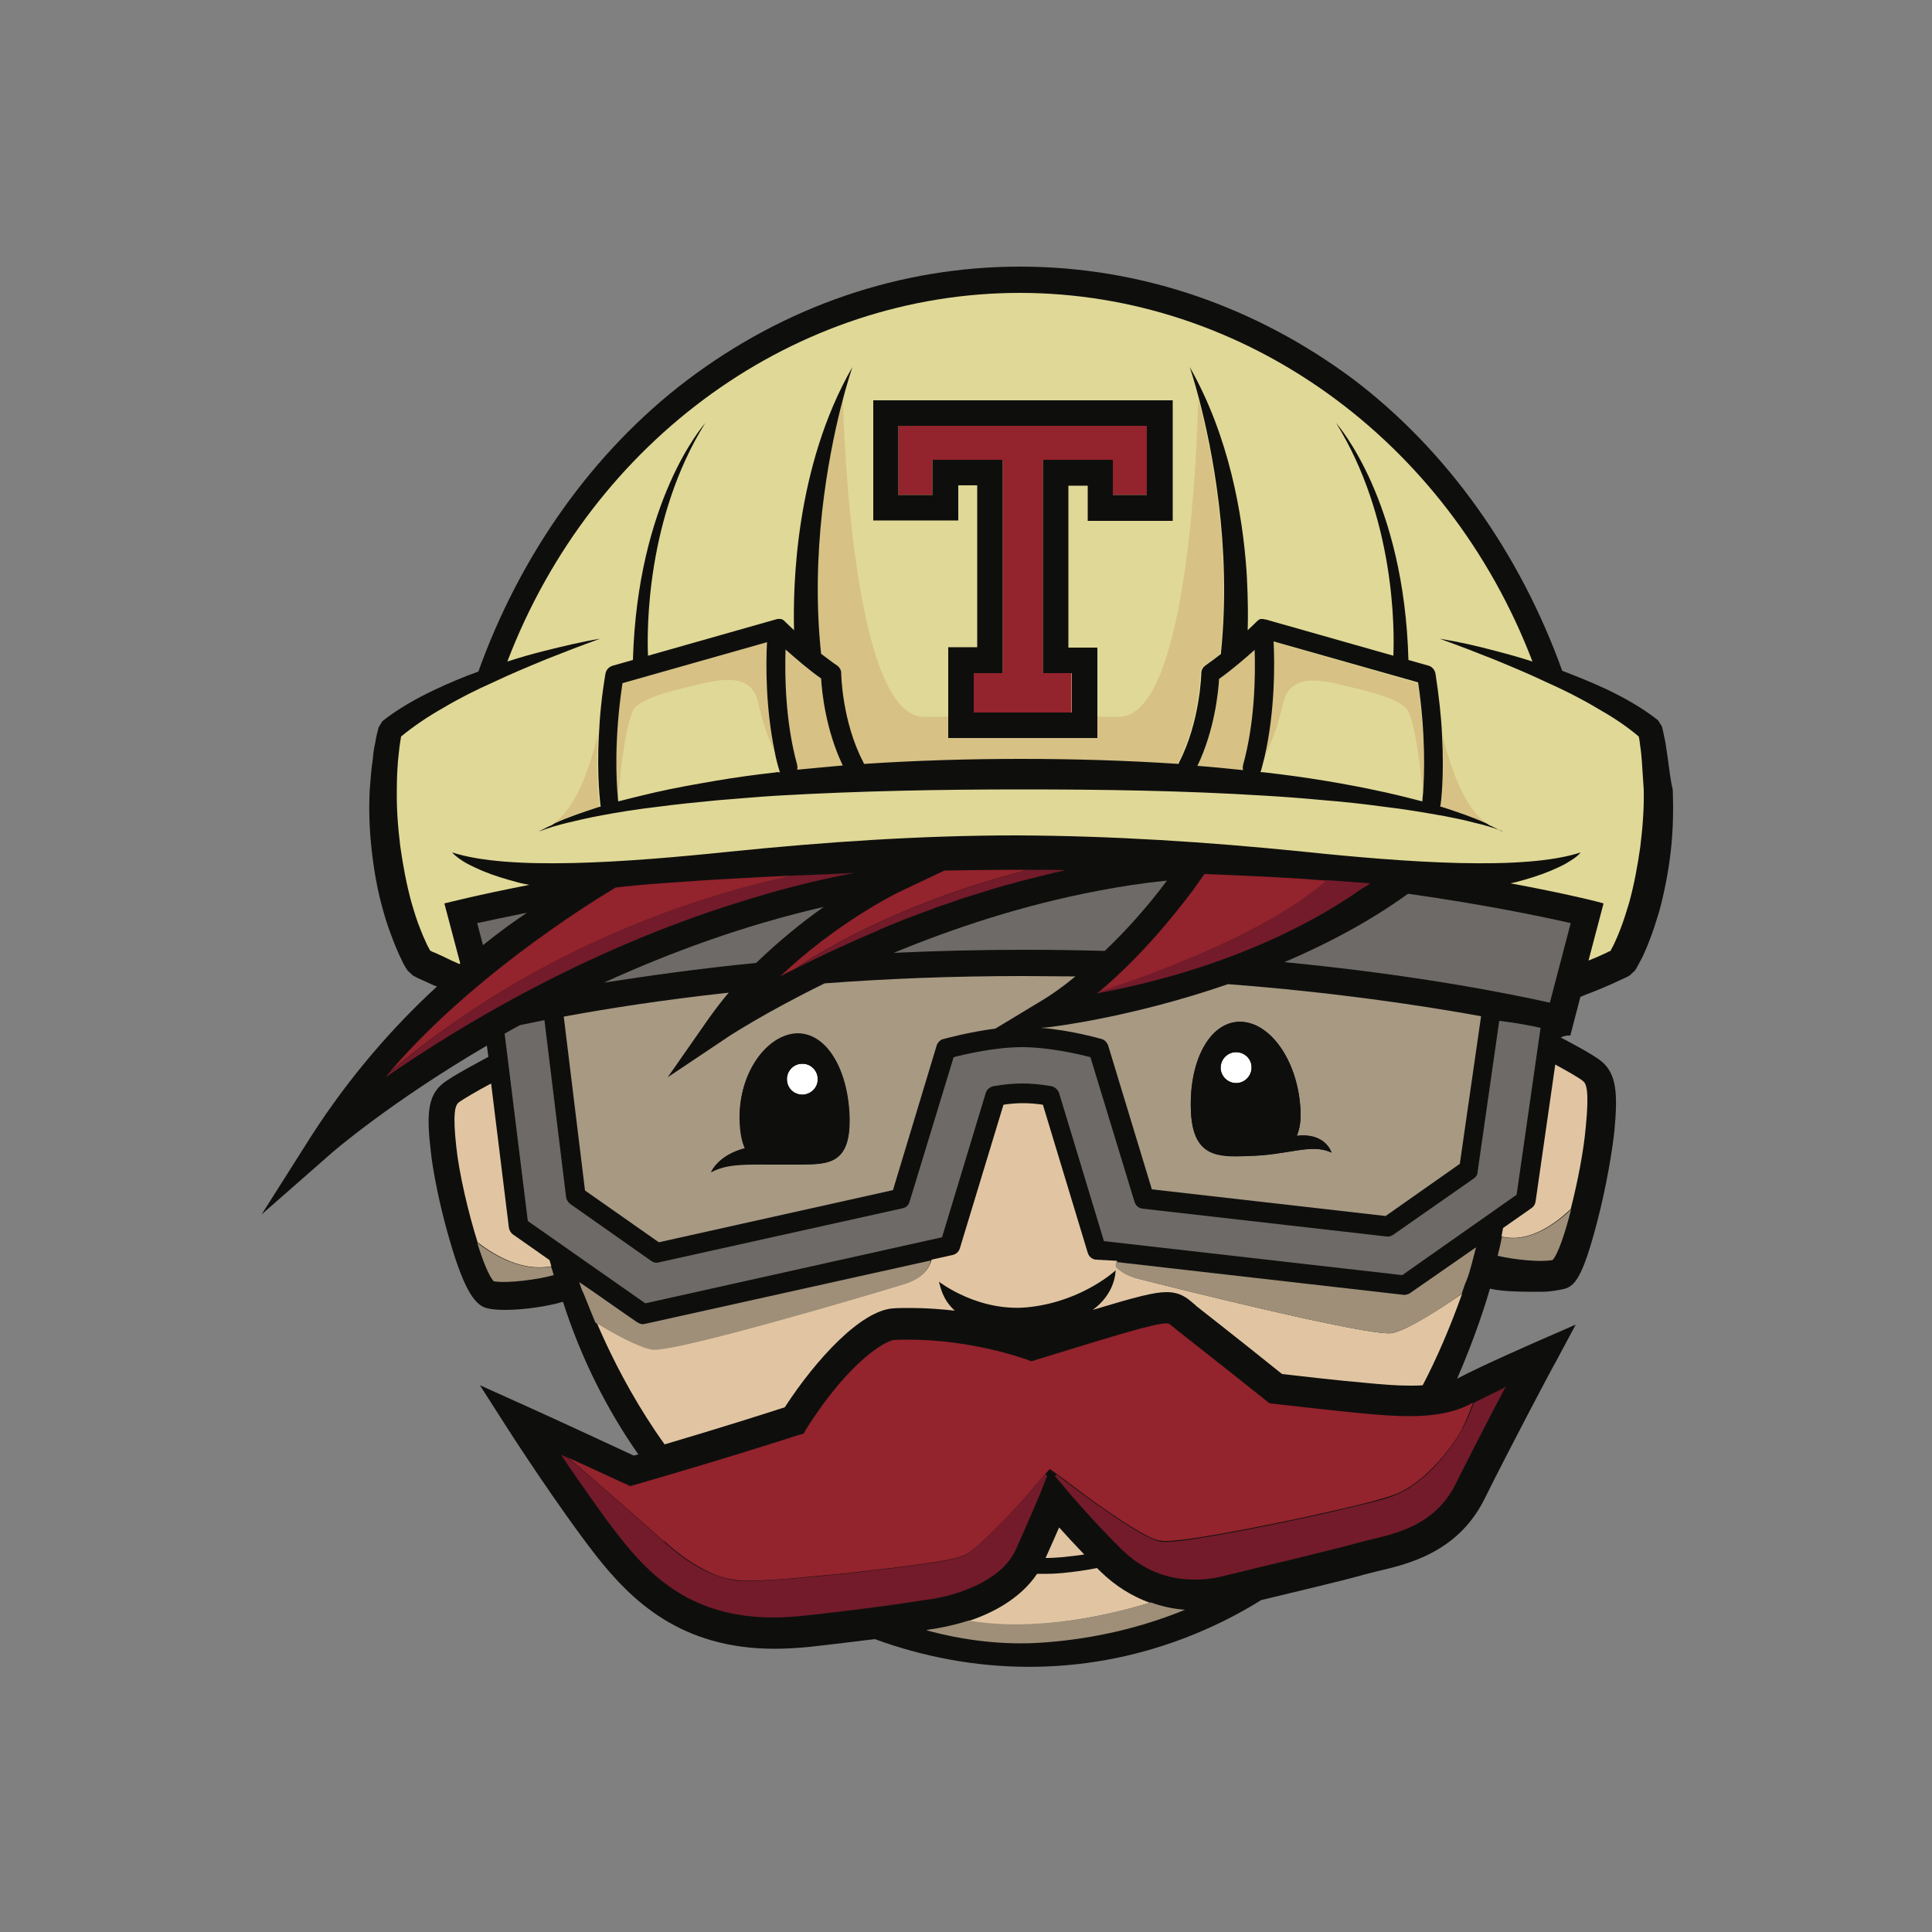 <?xml version="1.0" encoding="utf-8"?>
<!-- Generator: Adobe Illustrator 19.0.0, SVG Export Plug-In . SVG Version: 6.00 Build 0)  -->
<svg version="1.1" id="Layer_1" xmlns="http://www.w3.org/2000/svg" xmlns:xlink="http://www.w3.org/1999/xlink" x="0px" y="0px"
	 viewBox="0 0 500 500" style="enable-background:new 0 0 500 500;" xml:space="preserve">
<rect x="0" y="0" width="500" height="500" fill="#808080" stroke="none"/>
<style type="text/css">
	.st0{fill:#0E0F0D;}
	.st1{fill:#E1C5A2;}
	.st2{fill:#A89983;}
	.st3{fill:#FFFFFF;}
	.st4{fill:#E0D896;}
	.st5{fill:#D7C184;}
	.st6{fill:#9F8F78;}
	.st7{fill:#6E6A67;}
	.st8{fill:#93232C;}
	.st9{fill:#731B2A;}
</style>
<g id="XMLID_1_">
	<path id="XMLID_2_" class="st0" d="M431.6,196.1c-0.2-1.3-0.4-2.7-0.6-4c-0.3-1.3-0.5-2.6-0.9-4.1l-1-1.6c-4.2-3.3-8.7-5.8-13.3-8
		c-3.8-1.8-7.6-3.3-11.5-4.8c-10.8-30.1-29.5-56.8-54-75.4C324.8,79.2,295,69,264,69c-31,0-60.8,10.2-86.2,29.4
		c-24.5,18.6-43.2,45.3-54,75.4c-3.9,1.4-7.7,3-11.5,4.8c-4.6,2.2-9.1,4.7-13.3,8l-1,1.6c-0.4,1.5-0.7,2.7-0.9,4.1
		c-0.3,1.3-0.5,2.6-0.6,4c-0.4,2.6-0.6,5.3-0.8,7.9c-0.3,5.3-0.1,10.6,0.5,15.9c0.6,5.3,1.5,10.5,3,15.7c0.7,2.6,1.6,5.1,2.6,7.7
		c0.5,1.3,1,2.5,1.6,3.8c0.3,0.6,0.6,1.2,0.9,1.9c0.7,1.3,0.9,1.5,1.2,2l1.4,1.3c0.9,0.5,1.6,0.8,2.5,1.2l2.4,1.1
		c0.4,0.2,0.9,0.4,1.3,0.5c-10.8,9.9-22.4,22.9-32.6,38.8l-12.8,20.2l17.9-15.7c0.3-0.3,15.3-13.3,40.4-28l0.4,2.9
		c-1.6,0.9-9.5,5-11.9,7c-3.9,3.2-4.1,8.2-3,17.6c0.5,4.8,2.3,14.1,4.8,22.6c4.2,14.7,7.2,17.3,9.9,17.9c1.2,0.3,2.8,0.4,4.5,0.4
		c4.8,0,11-0.9,15-2.1c4.7,14.7,11.4,27.9,19.5,39.5c-0.4,0.1-0.8,0.2-1.2,0.3c-4.9-2.3-22-10.2-27.8-12.8l-12-5.4l7.1,11.1
		c0.5,0.8,12.8,19.9,22.8,32.8c9.4,12,22.2,24.3,46.4,24.3c2.9,0,6-0.2,9.1-0.5c7.2-0.8,12.6-1.5,16.8-2c25.4,9.3,53.4,9.9,80-0.2
		c7.3-2.8,13.9-6.1,20-9.9c10.3-2.5,21.5-5.1,27-6.7c0.9-0.2,2-0.5,3.2-0.8c7.7-1.8,20.6-4.8,27.5-18.5
		c6.9-13.9,18.2-35.2,18.4-35.4l5.3-9.9l-10.3,4.5c-0.6,0.3-13.6,5.9-20.4,9.5c4.7-10.8,7.5-19.8,8.5-23.3c3.8,0.9,9.4,0.8,13.6,0.8
		c2,0,4.1-0.4,5.5-0.7c2.7-0.7,4.8-2.5,8.7-17.6c2.3-8.8,3.9-18.4,4.4-23.3c0.9-9.6,0.6-14.7-3.3-18c-1.9-1.6-7.7-4.7-10.6-6.2
		c1.6-0.7,2.4-0.5,2.5-0.5l2.6-10c0.9-0.4,1.9-0.8,3-1.2c1.6-0.6,3.2-1.3,4.8-2l2.4-1.1c0.8-0.4,1.6-0.7,2.5-1.2l1.4-1.3
		c0.3-0.5,0.5-0.7,0.6-1c0.9-1.6,1.2-2.2,1.5-2.8c0.6-1.3,1.1-2.5,1.6-3.8c1-2.5,1.8-5.1,2.6-7.7c1.4-5.2,2.4-10.4,3-15.7
		c0.6-5.3,0.7-10.6,0.5-15.9C432.2,201.4,432,198.8,431.6,196.1z"/>
	<path id="XMLID_3_" class="st1" d="M280.6,402.3c-1.9,0.3-3.9,0.5-5.8,0.7c-1.3,0.1-2.6,0.2-3.8,0.2l-0.4,0
		c1.5-3.3,2.6-5.9,3.5-7.9C275.9,397.3,278.1,399.7,280.6,402.3"/>
	<path id="XMLID_4_" class="st2" d="M278.3,252.7c-3,2.5-6.2,4.8-9.6,6.8l-11.1,6.7c-7,0.9-13,2.6-13.4,2.7c-0.2,0-0.4,0.1-0.6,0.2
		c-0.5,0.3-1,0.8-1.2,1.5L231.1,308l-60.6,13.5l-19.1-13.4l-5.5-45c10.8-2,25.3-4.3,42.7-6.2c-1.9,2.2-3.7,4.6-5.4,7l-10.4,14.9
		l15.1-10.1c0.2-0.2,9.8-6.5,25.5-14.2c15.7-1.2,32.9-1.9,51.4-1.9C269.5,252.6,273.9,252.7,278.3,252.7z M184,303.4
		c4.3-2.3,9.2-2,16.8-2c0.8,0,1.7,0,2.5,0c0.8,0,1.5,0,2.3,0c7.8-0.1,14.4,0.7,14.2-11.6c-0.1-12.3-5.6-22.3-13.4-22.2
		c-7.8,0.1-15.4,10.2-15,22.5c0.1,3.2,0.6,5.5,1.4,7.2C186,298.9,184.1,303.1,184,303.4z"/>
	<path id="XMLID_7_" class="st2" d="M383.3,263l-5.5,38.2l-19.2,13.5l-60.5-6.9l-11.3-37.2c-0.3-0.8-0.9-1.5-1.7-1.7
		c-0.4-0.1-7.9-2.3-15.8-2.9l1.5-0.1c1.3-0.1,22.1-2.6,47-11.2C345.3,256.8,367.9,260.2,383.3,263z M344.6,298.3
		c-0.1-0.3-1.7-5.2-9-4.4c0.8-1.8,1.2-4.3,0.9-7.7c-1-12.3-8.1-22-15.9-21.8c-7.8,0.3-12.9,10.5-12.4,22.8
		c0.4,12.3,7,12.2,14.8,11.9C333.5,299,339.3,295.8,344.6,298.3z"/>
	<path id="XMLID_10_" class="st3" d="M323.9,276.2c0,2.2-1.7,4-3.9,4.1c-2.2,0-4-1.7-4.1-3.9c0-2.2,1.7-4,3.9-4.1
		C322.1,272.3,323.9,274,323.9,276.2"/>
	<path id="XMLID_11_" class="st3" d="M211.6,279.2c0.1,2.2-1.7,4-3.9,4.1c-2.2,0.1-4.1-1.7-4.1-3.9c-0.1-2.2,1.7-4.1,3.9-4.1
		C209.7,275.2,211.6,277,211.6,279.2"/>
	<path id="XMLID_12_" class="st1" d="M409.7,279.8c-0.9-0.8-4.1-2.6-7.2-4.3l-5.1,35.5c-0.1,0.7-0.5,1.3-1.1,1.7l-7.3,5.1
		c-0.2,0.9-0.3,1.6-0.4,2.2c7.1,1.8,14-3.4,17.9-7.1c1.8-7,3.4-15.3,3.9-21.3C411.3,282.5,410.6,280.5,409.7,279.8"/>
	<path id="XMLID_13_" class="st1" d="M297.6,414.8c-4.7-1.7-9-4.4-12.8-8.1c-0.3-0.3-0.6-0.6-0.9-0.9c-2.9,0.6-5.9,1-8.9,1.3
		c-1.3,0.1-2.5,0.2-3.8,0.2l-2,0l-0.8,0c-4.5,6.7-12.1,10.4-18,12.3C268.1,422.5,287.5,417.9,297.6,414.8"/>
	<path id="XMLID_14_" class="st1" d="M142.7,327.7c-0.2-0.5-0.3-1.1-0.5-1.6l-9.4-6.6c-0.6-0.4-1-1.1-1.1-1.8l-4.6-37.3
		c-3.4,1.8-7.3,4.1-8.4,4.9c-0.9,0.8-1.6,2.7-0.6,11.6c0.7,6.7,3.1,17,5.5,24.6C128.4,325.2,135.4,329.1,142.7,327.7"/>
	<path id="XMLID_15_" class="st1" d="M283.6,326c-1-0.1-1.8-0.8-2.1-1.8l-11.6-38.3c-2-0.3-3.7-0.4-5.1-0.4c-1.5,0-3.2,0.1-5.1,0.4
		l-11.3,37.2c-0.3,0.9-1,1.5-1.9,1.7l-5.4,1.2c-0.5,1.9-2,4.7-7,6.2c-8.1,2.5-59.3,17.7-65.1,16.9c-3.4-0.5-9.9-4.1-14.7-7
		c-1.9-4.5-3-7.6-3.2-8.3v0l0,0c0.7,2,7.4,21.2,20.9,40c14.6-4.3,27.1-8.3,31.1-9.6c8.2-12.6,19.8-25.1,28.1-25.6
		c1.4-0.1,2.9-0.1,4.4-0.1c4.1,0,7.9,0.3,11.5,0.7c-3.1-2.8-3.7-6-4.1-7.5c0,0,10.6,8.3,24,6.5c13.5-1.7,21.8-9.5,21.8-9.5l0.3-2.4
		L283.6,326"/>
	<path id="XMLID_16_" class="st1" d="M294.5,330.9c-2.8-0.7-4.5-1.9-5.7-3.1l-0.1,1.2c0,0,0,5.7-5.9,10c11.3-3.4,15.9-4.6,19.1-4.6
		c3.5,0,5.3,1.5,6.8,2.8c0.3,0.2,0.6,0.5,0.9,0.8c8.7,6.8,19.1,15.1,22.2,17.6c3.5,0.4,14.7,1.7,21.8,2.3c4.1,0.4,7.7,0.7,11.3,0.7
		c1.2,0,2.2,0,3.3-0.1c3.7-7.1,7.1-15,10.2-23.7c-4.2,2.9-13.7,9.3-18.1,10.2C354.5,346,302.7,333,294.5,330.9"/>
	<path id="XMLID_17_" class="st4" d="M424.9,196.9c-0.1-1.2-0.2-2.5-0.4-3.7c-0.1-0.9-0.2-1.8-0.4-2.6c-3.3-2.8-7-5.2-10.9-7.4
		c-4.2-2.5-8.6-4.7-13.1-6.7c-4.4-2.1-9-4-13.6-5.9c-2.3-0.9-4.6-1.8-6.9-2.7c-2.3-0.9-4.6-1.7-7-2.6c4.9,0.8,9.8,1.9,14.6,3.2
		c3.1,0.8,6.3,1.7,9.4,2.7c-22.1-57.8-75-95.4-132.7-95.4c-57.7,0-110.5,37.6-132.6,95.4c3.1-1,6.2-1.9,9.4-2.7
		c4.8-1.2,9.7-2.4,14.6-3.2c-2.4,0.9-4.7,1.7-7,2.6c-2.3,0.9-4.6,1.8-6.9,2.7c-4.6,1.9-9.2,3.8-13.6,5.9c-4.5,2-8.9,4.2-13.1,6.7
		c-3.9,2.2-7.6,4.7-10.9,7.4c-0.1,0.8-0.3,1.7-0.4,2.6c-0.1,1.2-0.3,2.4-0.4,3.7c-0.2,2.5-0.3,4.9-0.3,7.4c-0.1,5,0.3,9.9,0.9,14.8
		c0.7,4.9,1.6,9.8,2.9,14.5c0.7,2.4,1.4,4.7,2.3,6.9c0.4,1.1,0.9,2.2,1.4,3.3c0.2,0.5,0.5,1.1,0.8,1.6l0.3,0.6
		c0.4,0.2,0.7,0.4,1.1,0.5l2.2,1c1.2,0.6,2.9,1.4,4.3,2l0.2-0.2l-4.1-15.5c0.9-0.2,8.6-2.2,22-4.8c-1.1-0.2-2.2-0.4-3.2-0.7
		c-3-0.8-6-1.7-8.9-2.9c-1.4-0.6-2.9-1.3-4.2-2c-1.4-0.8-2.7-1.7-3.7-2.8c14.7,4.8,45,2.6,71.9-0.2c24.6-2.5,49.3-4.2,74.2-4.2
		c24.8,0.1,49.5,1.7,74.1,4.2c26.9,2.8,57.3,5,71.9,0.2c-1,1.2-2.4,2-3.7,2.8c-1.4,0.8-2.8,1.4-4.2,2c-2.9,1.2-5.9,2.1-8.9,2.9
		c-0.5,0.1-0.9,0.2-1.4,0.3c14.6,2.7,23.2,4.9,24.1,5.2l-3.9,14.8c0.8-0.3,1.6-0.7,2.4-1l2.2-1c0.4-0.2,0.7-0.4,1.1-0.5l0.3-0.6
		c0.3-0.5,0.5-1,0.8-1.6c0.5-1.1,1-2.2,1.4-3.3c0.9-2.3,1.6-4.6,2.3-6.9c1.3-4.7,2.2-9.6,2.9-14.5c0.6-4.9,1-9.8,0.9-14.8
		C425.2,201.8,425.1,199.4,424.9,196.9"/>
	<path id="XMLID_18_" class="st5" d="M324.7,168.2c0.2,6.6,0.1,18.6-3,29.8c-0.1,0.4-0.1,0.9,0,1.3c-3.9-0.4-7.8-0.8-11.8-1.1
		c4.4-9.2,5.4-19,5.6-22.5C318.9,173.3,322.2,170.4,324.7,168.2"/>
	<path id="XMLID_19_" class="st5" d="M212.5,175.7c0.2,3.5,1.2,13.3,5.6,22.5c-3.9,0.3-7.8,0.7-11.8,1.1c0.1-0.4,0.1-0.8,0-1.3
		c-3.1-11.2-3.2-23.2-3-29.8C205.8,170.4,209.1,173.3,212.5,175.7"/>
	<path id="XMLID_20_" class="st5" d="M372.9,208.4l-0.1,0.3c0.4,0.1,0.9,0.3,1.3,0.4c3.6,1.2,7.3,2.4,10.7,4
		c-5.8-3.8-9.5-14.6-11.5-22.9C373.9,201.1,372.9,208,372.9,208.4"/>
	<path id="XMLID_21_" class="st5" d="M198.5,166.1L161,176.7c-2.2,14.6-1.6,25.7-1.2,29.5l0.2-0.1c0,0,1.2-15.9,3.7-22
		c1.3-3.1,9.1-5.1,15.1-6.5c6-1.4,15.5-4.3,17.4,4.1c1.1,5.2,2.7,9.5,4.2,12.7C198,182.9,198.2,171.6,198.5,166.1"/>
	<path id="XMLID_22_" class="st5" d="M329.5,166.1c0.3,5.8,0.4,17.8-2.3,29.8c1.7-3.3,3.6-8.1,4.9-14c1.9-8.4,11.4-5.6,17.4-4.1
		c6,1.4,13.8,3.4,15.1,6.5c2.1,5.2,3.3,17.3,3.6,20.9c0.4-4.6,0.7-15.1-1.3-28.4L329.5,166.1"/>
	<path id="XMLID_23_" class="st5" d="M212.2,169.3c1.3,1.1,2.7,2.1,4.1,3c0.7,0.5,1.1,1.2,1.1,2c0,0.1,0.3,12.5,5.7,23
		c0.1,0.2,0.1,0.3,0.2,0.5c13.6-0.9,27.2-1.3,40.7-1.3c13.6,0,27.2,0.4,40.7,1.3c0.1-0.2,0.1-0.4,0.2-0.5c5.4-10.5,5.7-22.8,5.7-23
		c0-0.8,0.4-1.5,1.1-2c1.3-0.9,2.6-1.9,3.9-2.9l0.2-0.5c2.8-27.6-2.4-53-5.7-65.6c-0.2,8.6-2.2,82.2-20.5,82.2h-23.3h-3.9h-23.3
		c-19.4,0-21-83-21-83l-1,2.9C214,118.7,209.5,143.1,212.2,169.3"/>
	<path id="XMLID_24_" class="st5" d="M155.2,208.7l-0.1-0.3c-0.1-0.4-1-7.3-0.4-18.2c-2,8.3-5.7,19.2-11.5,22.9
		c3.5-1.6,7.1-2.9,10.7-4C154.3,209,154.8,208.9,155.2,208.7"/>
	<path id="XMLID_25_" class="st6" d="M388.7,320.1c-0.3,1.6-0.6,2.9-1.1,4.9c4.2,1,11,1.7,14.2,1.1c1.4-1.5,3.2-6.8,4.8-13.1
		C402.7,316.7,395.8,321.8,388.7,320.1"/>
	<path id="XMLID_26_" class="st6" d="M239.7,421.9c9.9,2.7,20.1,3.9,30.1,3.2c10-0.7,23-2.8,36.9-8.5c-3.1-0.2-6.1-0.9-8.9-1.9
		c-10.2,3.1-29.5,7.7-47.1,4.7c-4.7,1.5-8.3,2-8.7,2.1C241.1,421.6,240.5,421.7,239.7,421.9"/>
	<path id="XMLID_27_" class="st6" d="M143.3,330c-0.2-0.7-0.4-1.5-0.7-2.2c-7.3,1.3-14.3-2.5-19.1-6.2c1.5,4.9,3.1,8.8,4.3,10
		C131.5,332.2,139.4,331.1,143.3,330"/>
	<path id="XMLID_28_" class="st6" d="M154.1,342.3c4.8,2.9,11.3,6.5,14.7,7c5.8,0.8,57-14.4,65.1-16.9c5-1.5,6.6-4.3,7-6.2
		l-73.9,16.4c-0.2,0-0.4,0.1-0.6,0.1h0h0c-0.5,0-1-0.2-1.5-0.5l-2.9-2l-8.6-6v0l-3.5-2.4c0.1,0.2,0.1,0.4,0.2,0.6
		c0.2,0.6,0.4,1.2,0.6,1.7v0C151.1,334.7,152.2,337.8,154.1,342.3"/>
	<path id="XMLID_29_" class="st6" d="M380.6,328.1c0.5-1.7,0.9-3.5,1.4-5.3l-2.6,1.8l-6.9,4.8l-7.5,5.2c-0.4,0.3-0.8,0.4-1.3,0.5
		c-0.2,0-0.3,0-0.5,0l-74.4-8.5l-0.1,1.2c1.1,1.2,2.9,2.4,5.7,3.1c8.2,2.1,60,15.1,65.8,14.1c4.5-0.8,14-7.2,18.1-10.2l0.1-0.3
		c0.3-0.9,0.6-1.9,1-2.8C379.9,330.5,380.3,329.3,380.6,328.1"/>
	<path id="XMLID_30_" class="st7" d="M302,227.9c-0.6,0.8-1.2,1.6-1.9,2.5c-3.5,4.5-8.4,10.2-14.2,15.7c-6.8-0.2-13.7-0.3-20.8-0.3
		c-11.8,0-23.1,0.3-33.8,0.8c15.2-6.3,33.4-12.4,53.1-16.1C290.1,229.4,296,228.5,302,227.9"/>
	<path id="XMLID_31_" class="st7" d="M213.2,234.7c-5.4,3.8-11.5,8.7-17.5,14.5c-15.2,1.5-28.4,3.4-39.4,5.1
		C173.2,246.6,192.3,239.5,213.2,234.7"/>
	<path id="XMLID_32_" class="st7" d="M398.7,266l-6.2,43.2L362.9,330l-77.2-8.8l-11.6-38.3c-0.3-0.9-1.1-1.6-2-1.8
		c-2.9-0.5-5.4-0.7-7.5-0.7c-2.1,0-4.6,0.2-7.5,0.7c-0.9,0.2-1.7,0.8-2,1.8l-11.3,37.3L167,337.3L136.6,316l-6-48.5
		c1.3-0.7,2.6-1.5,4-2.2c1.9-0.4,4-0.8,6.3-1.3l5.6,45.8c0.1,0.7,0.5,1.3,1.1,1.8l20.9,14.7c0.4,0.3,0.9,0.5,1.4,0.5
		c0.2,0,0.4,0,0.6-0.1l63.1-14c0.2-0.1,0.4-0.1,0.6-0.2c0.6-0.3,1-0.8,1.2-1.5l11.4-37.4c3-0.8,10.9-2.6,17.7-2.6
		c6.8,0,14.7,1.8,17.7,2.6l11.4,37.4c0.3,1,1.1,1.7,2.1,1.8l63.1,7.2c0.6,0.1,1.2-0.1,1.7-0.4l20.9-14.6c0.6-0.4,1-1,1-1.7l5.6-39.1
		C392.4,264.7,395.9,265.4,398.7,266"/>
	<path id="XMLID_33_" class="st7" d="M406.5,238.9l-5.4,20.6c-11.1-2.5-35.5-7.3-68.7-10.5c10.8-4.6,21.9-10.4,32-17.7
		C384.1,234.1,398.6,237.1,406.5,238.9"/>
	<path id="XMLID_34_" class="st7" d="M123.5,238.9l1.5,5.7c4.2-3.4,8.1-6.2,11.4-8.4C131.1,237.3,126.7,238.2,123.5,238.9"/>
	<path id="XMLID_35_" class="st8" d="M336.6,227.4c-8.3-0.5-16.6-0.9-24.9-1.2c-0.5,0.7-1.5,2.1-2.9,4.1c-4.5,6-13.2,17-24.5,26.5
		c8.5-2.7,42.1-14,59.1-28.9C341.1,227.7,338.8,227.6,336.6,227.4"/>
	<path id="XMLID_36_" class="st8" d="M275.6,225.2L275.6,225.2c-4.2-0.1-8.4-0.1-12.6-0.1h0c-6.2,0-12.4,0.1-18.6,0.2l-11.4,5.4
		l-0.2,0.1c-1.7,0.8-16.7,8.4-30.9,21.9c1.2-0.7,2.5-1.3,3.9-2c7.7-5.2,28.4-17.5,60.4-25.6C269.4,225.2,272.5,225.2,275.6,225.2"/>
	<path id="XMLID_37_" class="st8" d="M205.3,226.6c-5.3,0.2-10.6,0.5-15.9,0.8c-6.1,0.3-12.3,0.8-18.4,1.2c-3,0.2-6.1,0.5-9.1,0.8
		c-0.9,0.1-1.7,0.2-2.6,0.3c-8,4.8-38.6,24-59.6,49.1c0.4-0.4,0.7-0.9,1.1-1.3C139.8,244.4,182.4,231.5,205.3,226.6"/>
	<path id="XMLID_38_" class="st8" d="M381.2,363c-0.2,0.1-0.5,0.2-0.7,0.4c-3.9,2-9,3.1-15.6,3.1c-3.9,0-7.8-0.3-12.1-0.7
		c-8.5-0.8-23-2.5-23.1-2.5l-1.1-0.1l-0.9-0.7c-0.1-0.1-12.8-10.2-23-18.2c-0.4-0.3-0.8-0.7-1.1-0.9c-1.1-0.9-1.1-0.9-1.7-0.9
		c-3.3,0-12.8,3-33.7,9.4l-1.3,0.4l-1.3-0.5c-0.1,0-13.8-5.1-30.3-5.1c-1.3,0-2.7,0-4,0.1c-1.6,0.1-10.9,4.5-22.7,23.1L208,371
		l-1.4,0.4c-0.2,0.1-20.5,6.6-42.1,12.8l-1.4,0.4l-1.3-0.6c-0.1,0-8.6-4-16.6-7.6c0.6,0.3,1.2,0.5,1.8,0.8
		c7.9,6.8,23.1,20,24.8,21.8c0.2,0.3,0.6,0.6,0.9,0.9c-0.4-0.4-0.8-0.9-1.1-1.4l0,0l0,0l0,0c3.5,3.3,7.4,6.2,11.6,8.2
		c2.1,1,4.4,1.8,6.6,2.1c1.1,0.2,2.3,0.3,3.4,0.3c1.2,0,2.4,0,3.6-0.1c4.7-0.2,9.5-0.6,14.3-1.1c4.8-0.4,9.5-0.9,14.3-1.5
		c4.8-0.5,9.5-1.1,14.2-1.8c2.4-0.3,4.7-0.7,7-1.2c1.1-0.3,2.3-0.6,3.2-1c0.8-0.4,1.8-1.2,2.7-1.9c1.8-1.5,3.5-3.2,5.2-4.9
		c1.7-1.7,3.4-3.4,5-5.2c2.8-2.9,5.2-6,7.9-9c0.3-0.4,0.7-0.8,1.1-1.2l0,0l0,0c0.6,0.4,1.1,0.8,1.7,1.2c3.3,2.4,6.6,5,9.8,7.3
		c4.2,2.9,8.4,5.9,12.8,8.3c1.1,0.6,2.2,1.2,3.3,1.5c0.1,0.1,0.3,0.1,0.4,0.1l0.4,0.1c0.2,0,0.5,0,0.8,0.1c0.6,0,1.2,0,1.8,0
		c2.5-0.2,5-0.5,7.5-0.9c5-0.8,10-1.7,15-2.7c5-1,10-2,14.9-3.1c5-1.1,9.9-2.2,14.9-3.5c2.4-0.7,4.9-1.3,7.1-2.3
		c2.2-1,4.3-2.5,6.2-4.1c3.8-3.3,7.1-7.3,9.8-11.8l0,0C379.5,367.6,380.6,364.9,381.2,363"/>
	<polyline id="XMLID_39_" class="st8" points="288,128.1 296.8,128.1 296.8,110.2 232.5,110.2 232.5,128.1 241.3,128.1 241.3,119 
		259.5,119 259.5,174.2 252,174.2 252,184.4 277.3,184.4 277.3,174.2 269.9,174.2 269.9,119 288,119 288,128.1 	"/>
	<path id="XMLID_40_" class="st9" d="M354.6,228.6L354.6,228.6c-3.7-0.3-7.3-0.5-11-0.8l-0.2,0c-17,14.9-50.7,26.2-59.1,28.9
		c-0.2,0.1-0.3,0.3-0.5,0.4c10.9-2,27.2-5.9,44.1-13.4c8.3-3.7,16.8-8.2,24.8-13.9C353.4,229.5,354,229.1,354.6,228.6"/>
	<path id="XMLID_41_" class="st9" d="M266.3,225.1c-32.1,8.1-52.7,20.4-60.4,25.6c6.2-3.2,13.5-6.6,21.8-10.1l0.1-0.1
		c0.8-0.3,1.7-0.7,2.6-1.1c0.3-0.1,0.6-0.2,0.8-0.3c0.7-0.3,1.5-0.6,2.2-0.9c0.4-0.2,0.8-0.3,1.3-0.5c0.7-0.3,1.4-0.5,2.1-0.8
		c0.5-0.2,1-0.4,1.6-0.6c0.6-0.2,1.3-0.5,1.9-0.7c0.6-0.2,1.2-0.4,1.8-0.7c0.6-0.2,1.2-0.4,1.8-0.6c0.7-0.2,1.4-0.5,2.1-0.7
		c0.5-0.2,1.1-0.4,1.6-0.6c0.8-0.3,1.6-0.5,2.4-0.8c0.5-0.1,0.9-0.3,1.3-0.4c1.3-0.4,2.6-0.8,3.9-1.2c2.8-0.9,5.8-1.7,8.7-2.5
		c3.9-1,7.8-2,11.8-2.9C272.5,225.2,269.4,225.2,266.3,225.1"/>
	<path id="XMLID_42_" class="st9" d="M205.3,226.6c-22.9,4.8-65.5,17.7-104.4,50.9c-0.4,0.4-0.7,0.9-1.1,1.3
		c19.8-13.7,53.7-34.2,95.7-46.6c1.4-0.4,2.7-0.8,4.1-1.2c7-2,14.2-3.7,21.5-5.1C215.9,226.2,210.6,226.4,205.3,226.6"/>
	<path id="XMLID_43_" class="st9" d="M388.8,359.4c-0.1,0.1-0.3,0.1-0.4,0.2c-0.3,0.1-0.5,0.3-0.8,0.4c-0.2,0.1-0.4,0.2-0.6,0.3
		c-0.2,0.1-0.3,0.2-0.5,0.2c-0.3,0.1-0.5,0.3-0.8,0.4l-0.3,0.2c-0.3,0.1-0.6,0.3-0.9,0.4l-0.2,0.1c-0.3,0.2-0.6,0.3-0.9,0.5l-0.1,0
		c-0.7,0.3-1.3,0.7-1.9,1c-0.6,1.8-1.7,4.6-3.4,7.6l0,0l0,0l0,0c-2.7,4.4-5.9,8.5-9.7,11.7c-1.9,1.6-4,3.1-6.2,4.1
		c-2.2,1-4.6,1.7-7.1,2.3c-4.9,1.2-9.9,2.4-14.9,3.5c-5,1.1-9.9,2.1-14.9,3.1c-5,1-10,1.9-15,2.7c-2.5,0.4-5,0.8-7.5,0.9
		c-0.6,0-1.2,0.1-1.8,0c-0.3,0-0.6,0-0.8-0.1l-0.4-0.1c-0.1,0-0.2,0-0.4-0.1c-1.1-0.4-2.2-0.9-3.3-1.5c-4.4-2.4-8.6-5.4-12.8-8.3
		c-3.2-2.3-6.6-4.9-9.8-7.3L273,382l0,0c0.2,0.2,0.4,0.4,0.6,0.5l0,0c-0.1-0.1-0.3-0.2-0.4-0.3l2.7,3.2c0,0,0.1,0.1,0.3,0.4
		c1.4,1.6,7.2,8.4,14.1,15.2c5.3,5.2,11.6,7.8,18.9,7.8c2.5,0,5.1-0.3,7.7-1c2.4-0.6,5.1-1.2,7.8-1.9c8.1-1.9,17-4.1,22.9-5.6
		c0.4-0.1,0.8-0.2,1.1-0.3c0.8-0.2,1.6-0.4,2.3-0.6c1.1-0.3,2.2-0.6,3.5-0.9c7.2-1.7,17-4,22.2-14.4c1.4-2.9,3.1-6.1,4.7-9.3
		c2.3-4.5,4.7-9.2,6.9-13.3c0.3-0.7,0.7-1.3,1-1.9l0,0c0.2-0.3,0.4-0.7,0.5-1C389.6,359,389.2,359.2,388.8,359.4"/>
	<path id="XMLID_44_" class="st9" d="M271,381.9l-0.5-0.4c-2.7,3-5.1,6.1-7.9,9c-1.7,1.8-3.3,3.5-5,5.2c-1.7,1.7-3.4,3.4-5.2,4.9
		c-0.9,0.7-1.9,1.5-2.7,1.9c-0.9,0.4-2.1,0.7-3.2,1c-2.3,0.5-4.6,0.9-7,1.2c-4.7,0.7-9.5,1.3-14.2,1.8c-4.8,0.6-9.5,1.1-14.3,1.5
		c-4.8,0.5-9.5,0.8-14.3,1.1c-1.2,0.1-2.4,0.1-3.6,0.1c-1.2,0-2.3-0.1-3.4-0.3c-2.3-0.4-4.5-1.2-6.6-2.1c-4.3-2-8.2-4.9-11.6-8.2
		l0,0c0.5,0.6,1,1.1,1.5,1.7l-0.3-0.3c-0.4-0.4-0.7-0.7-0.9-0.9c-1.7-1.8-16.8-15-24.8-21.8c-0.6-0.3-1.2-0.5-1.8-0.8
		c1.4,2.1,2.9,4.3,4.5,6.6c2.3,3.3,4.8,6.8,7.1,10c1.1,1.5,2.2,2.9,3.2,4.2c8.6,11.1,19.4,21.3,40.2,21.3c2.6,0,5.4-0.2,8.2-0.5
		c0.7-0.1,1.3-0.1,1.9-0.2c0.6-0.1,1.2-0.1,1.8-0.2c18.1-2.1,23-3,25.8-3.4c0.7-0.1,1.3-0.2,2-0.3c0.3,0,0.5-0.1,0.8-0.1
		c0.1,0,6.2-0.8,12.2-3.7c4.1-2,8.2-5,10.1-9.4c5-11.2,6-13.9,6.1-14L271,381.9"/>
	<path id="XMLID_45_" class="st0" d="M320,280.3c2.2,0,4-1.9,3.9-4.1c0-2.2-1.9-4-4.1-3.9c-2.2,0-4,1.9-3.9,4.1
		C315.9,278.6,317.8,280.4,320,280.3z M344.6,298.3c-5.3-2.6-11.1,0.7-21.6,0.9c-7.8,0.3-14.4,0.4-14.8-11.9
		c-0.4-12.3,4.6-22.5,12.4-22.8c7.8-0.3,15,9.5,15.9,21.8c0.3,3.4-0.1,5.9-0.9,7.7C342.9,293.1,344.5,298,344.6,298.3z"/>
	<path id="XMLID_48_" class="st0" d="M207.8,283.3c2.2-0.1,3.9-1.9,3.9-4.1c-0.1-2.2-1.9-4-4.1-3.9c-2.2,0-4,1.9-3.9,4.1
		C203.7,281.6,205.5,283.3,207.8,283.3z M219.9,289.7c0.1,12.3-6.4,11.6-14.2,11.6c-0.8,0-1.5,0-2.3,0c-0.9,0-1.7,0-2.5,0
		c-7.6,0-12.5-0.4-16.8,2c0.1-0.3,2-4.5,8.8-6.2c-0.8-1.7-1.2-4-1.4-7.2c-0.5-12.3,7.1-22.4,15-22.5
		C214.3,267.5,219.7,277.4,219.9,289.7z"/>
	<path id="XMLID_51_" class="st0" d="M368.3,205.1c-0.1,1.1-0.2,1.9-0.2,2.3c-3.1-0.8-6.2-1.6-9.4-2.3c-10.4-2.3-20.8-4-31.4-5.2
		c-0.4,0-0.7-0.1-1.1-0.1c0.1-0.2,0.1-0.3,0.2-0.5c0.3-1.1,0.6-2.3,0.9-3.5c2.7-12,2.6-24,2.3-29.8l37.4,10.6
		C369,190,368.6,200.5,368.3,205.1z M321.7,198c-0.1,0.4-0.1,0.9,0,1.3c-3.9-0.4-7.8-0.8-11.8-1.1c4.4-9.2,5.4-19,5.6-22.5
		c3.4-2.4,6.7-5.3,9.2-7.5C324.9,174.8,324.8,186.8,321.7,198z M206.3,199.2c0.1-0.4,0.1-0.8,0-1.3c-3.1-11.2-3.2-23.2-3-29.8
		c2.5,2.2,5.8,5.1,9.2,7.5c0.2,3.5,1.2,13.3,5.6,22.5C214.1,198.5,210.2,198.8,206.3,199.2z M200.7,199.9
		c-5.3,0.6-10.5,1.3-15.7,2.2c-5.2,0.9-10.4,1.8-15.6,3c-3.1,0.7-6.2,1.5-9.4,2.3c0-0.2-0.1-0.6-0.1-1.1c-0.4-3.9-1-15,1.2-29.5
		l37.4-10.6c-0.3,5.6-0.4,16.9,2,28.4c0.3,1.6,0.7,3.2,1.2,4.8c0,0.2,0.1,0.3,0.2,0.5C201.4,199.8,201,199.8,200.7,199.9z
		 M388.3,215c-0.3-0.2-0.6-0.3-0.9-0.5c-0.5-0.2-1-0.5-1.6-0.8l-0.1,0c-0.3-0.2-0.7-0.4-1-0.6c-3.5-1.6-7.1-2.8-10.7-4
		c-0.4-0.1-0.9-0.3-1.3-0.4l0.1-0.3c0.1-0.4,1-7.3,0.4-18.2c-0.2-4.6-0.8-10-1.7-15.9c-0.2-0.9-0.8-1.7-1.7-2l-5.3-1.5
		c-1.1-41.3-18.2-60.7-18.7-61.3c15.2,24.5,15.1,53.4,14.8,60.2l-33.1-9.4l-0.1,0c-0.1,0-0.3,0-0.4-0.1l-0.1,0c-0.2,0-0.4,0-0.5,0
		l-0.1,0c-0.1,0-0.3,0.1-0.4,0.1l-0.1,0.1l-0.3,0.2l-0.1,0.1l-0.1,0.1l-0.1,0.1c0,0-0.9,0.9-2.3,2.2c0.1-3.1,0.1-7.8-0.2-13.6
		c0-0.5-0.1-1.1-0.1-1.7c-1-14.5-4.5-34.9-14.7-52.8c0.1,0.3,1.1,3.2,2.4,8.2c3.3,12.6,8.5,38,5.7,65.6l0,0.4l-0.1,0.1
		c-1.3,1-2.6,2-3.9,2.9c-0.7,0.5-1.1,1.2-1.1,2c0,0.1-0.3,12.5-5.7,23c-0.1,0.2-0.1,0.3-0.2,0.5c-13.5-0.9-27.1-1.3-40.7-1.3
		c-13.6,0-27.2,0.4-40.7,1.3c-0.1-0.2-0.1-0.3-0.2-0.5c-5.5-10.5-5.7-22.8-5.7-23c0-0.8-0.4-1.5-1.1-2c-1.4-0.9-2.7-2-4.1-3
		c-2.8-26.2,1.8-50.6,5.1-63.8c1.6-6.3,2.9-10.1,3-10.4c-14.9,25.9-15.4,57.2-15.1,68.1c-1.4-1.3-2.3-2.2-2.3-2.2l-0.1-0.1l-0.1-0.1
		l-0.1-0.1l-0.3-0.2l-0.2-0.1c-0.1-0.1-0.3-0.1-0.4-0.1l-0.1,0c-0.2,0-0.4-0.1-0.5,0l-0.1,0c-0.1,0-0.3,0-0.4,0.1l-0.1,0l-33.1,9.4
		c-0.3-6.8-0.4-35.8,14.8-60.2c-0.5,0.6-17.5,20-18.7,61.3l-5.3,1.5c-0.9,0.3-1.6,1-1.8,2c-1,5.9-1.5,11.2-1.7,15.9
		c-0.6,10.9,0.4,17.8,0.4,18.2l0.1,0.3c-0.4,0.1-0.9,0.3-1.3,0.4c-3.6,1.2-7.3,2.4-10.7,4c-0.3,0.2-0.6,0.4-1,0.6l-0.1,0
		c-0.6,0.3-1.1,0.5-1.6,0.8c-0.3,0.1-0.5,0.3-0.8,0.4c-0.2,0.1-0.3,0.2-0.5,0.3c2.5-1,5-1.7,7.5-2.3c2.5-0.6,5.1-1.2,7.7-1.7
		c5.2-1,10.3-1.8,15.5-2.4c5.2-0.7,10.4-1.2,15.6-1.7c5.2-0.4,10.4-0.9,15.6-1.2c20.9-1.2,41.8-1.6,62.8-1.6c21,0,41.9,0.3,62.8,1.6
		c5.2,0.3,10.4,0.7,15.7,1.2c5.2,0.4,10.4,1,15.6,1.7c5.2,0.6,10.4,1.5,15.5,2.4c2.6,0.5,5.1,1,7.7,1.7c2.6,0.6,5.1,1.3,7.5,2.3
		C388.6,215.1,388.5,215.1,388.3,215z"/>
	<path id="XMLID_57_" class="st0" d="M269.9,119v55.2h7.5v10.2H252v-10.2h7.5V119h-18.2v9.1h-8.8v-17.9h64.3v17.9H288V119L269.9,119
		L269.9,119z M303.5,134.7v-31.1h-77.5v31.1h22v-9.1h4.9v41.9h-7.5V191H284v-23.4h-7.5v-41.9h5v9.1H303.5z"/>
</g>
</svg>
